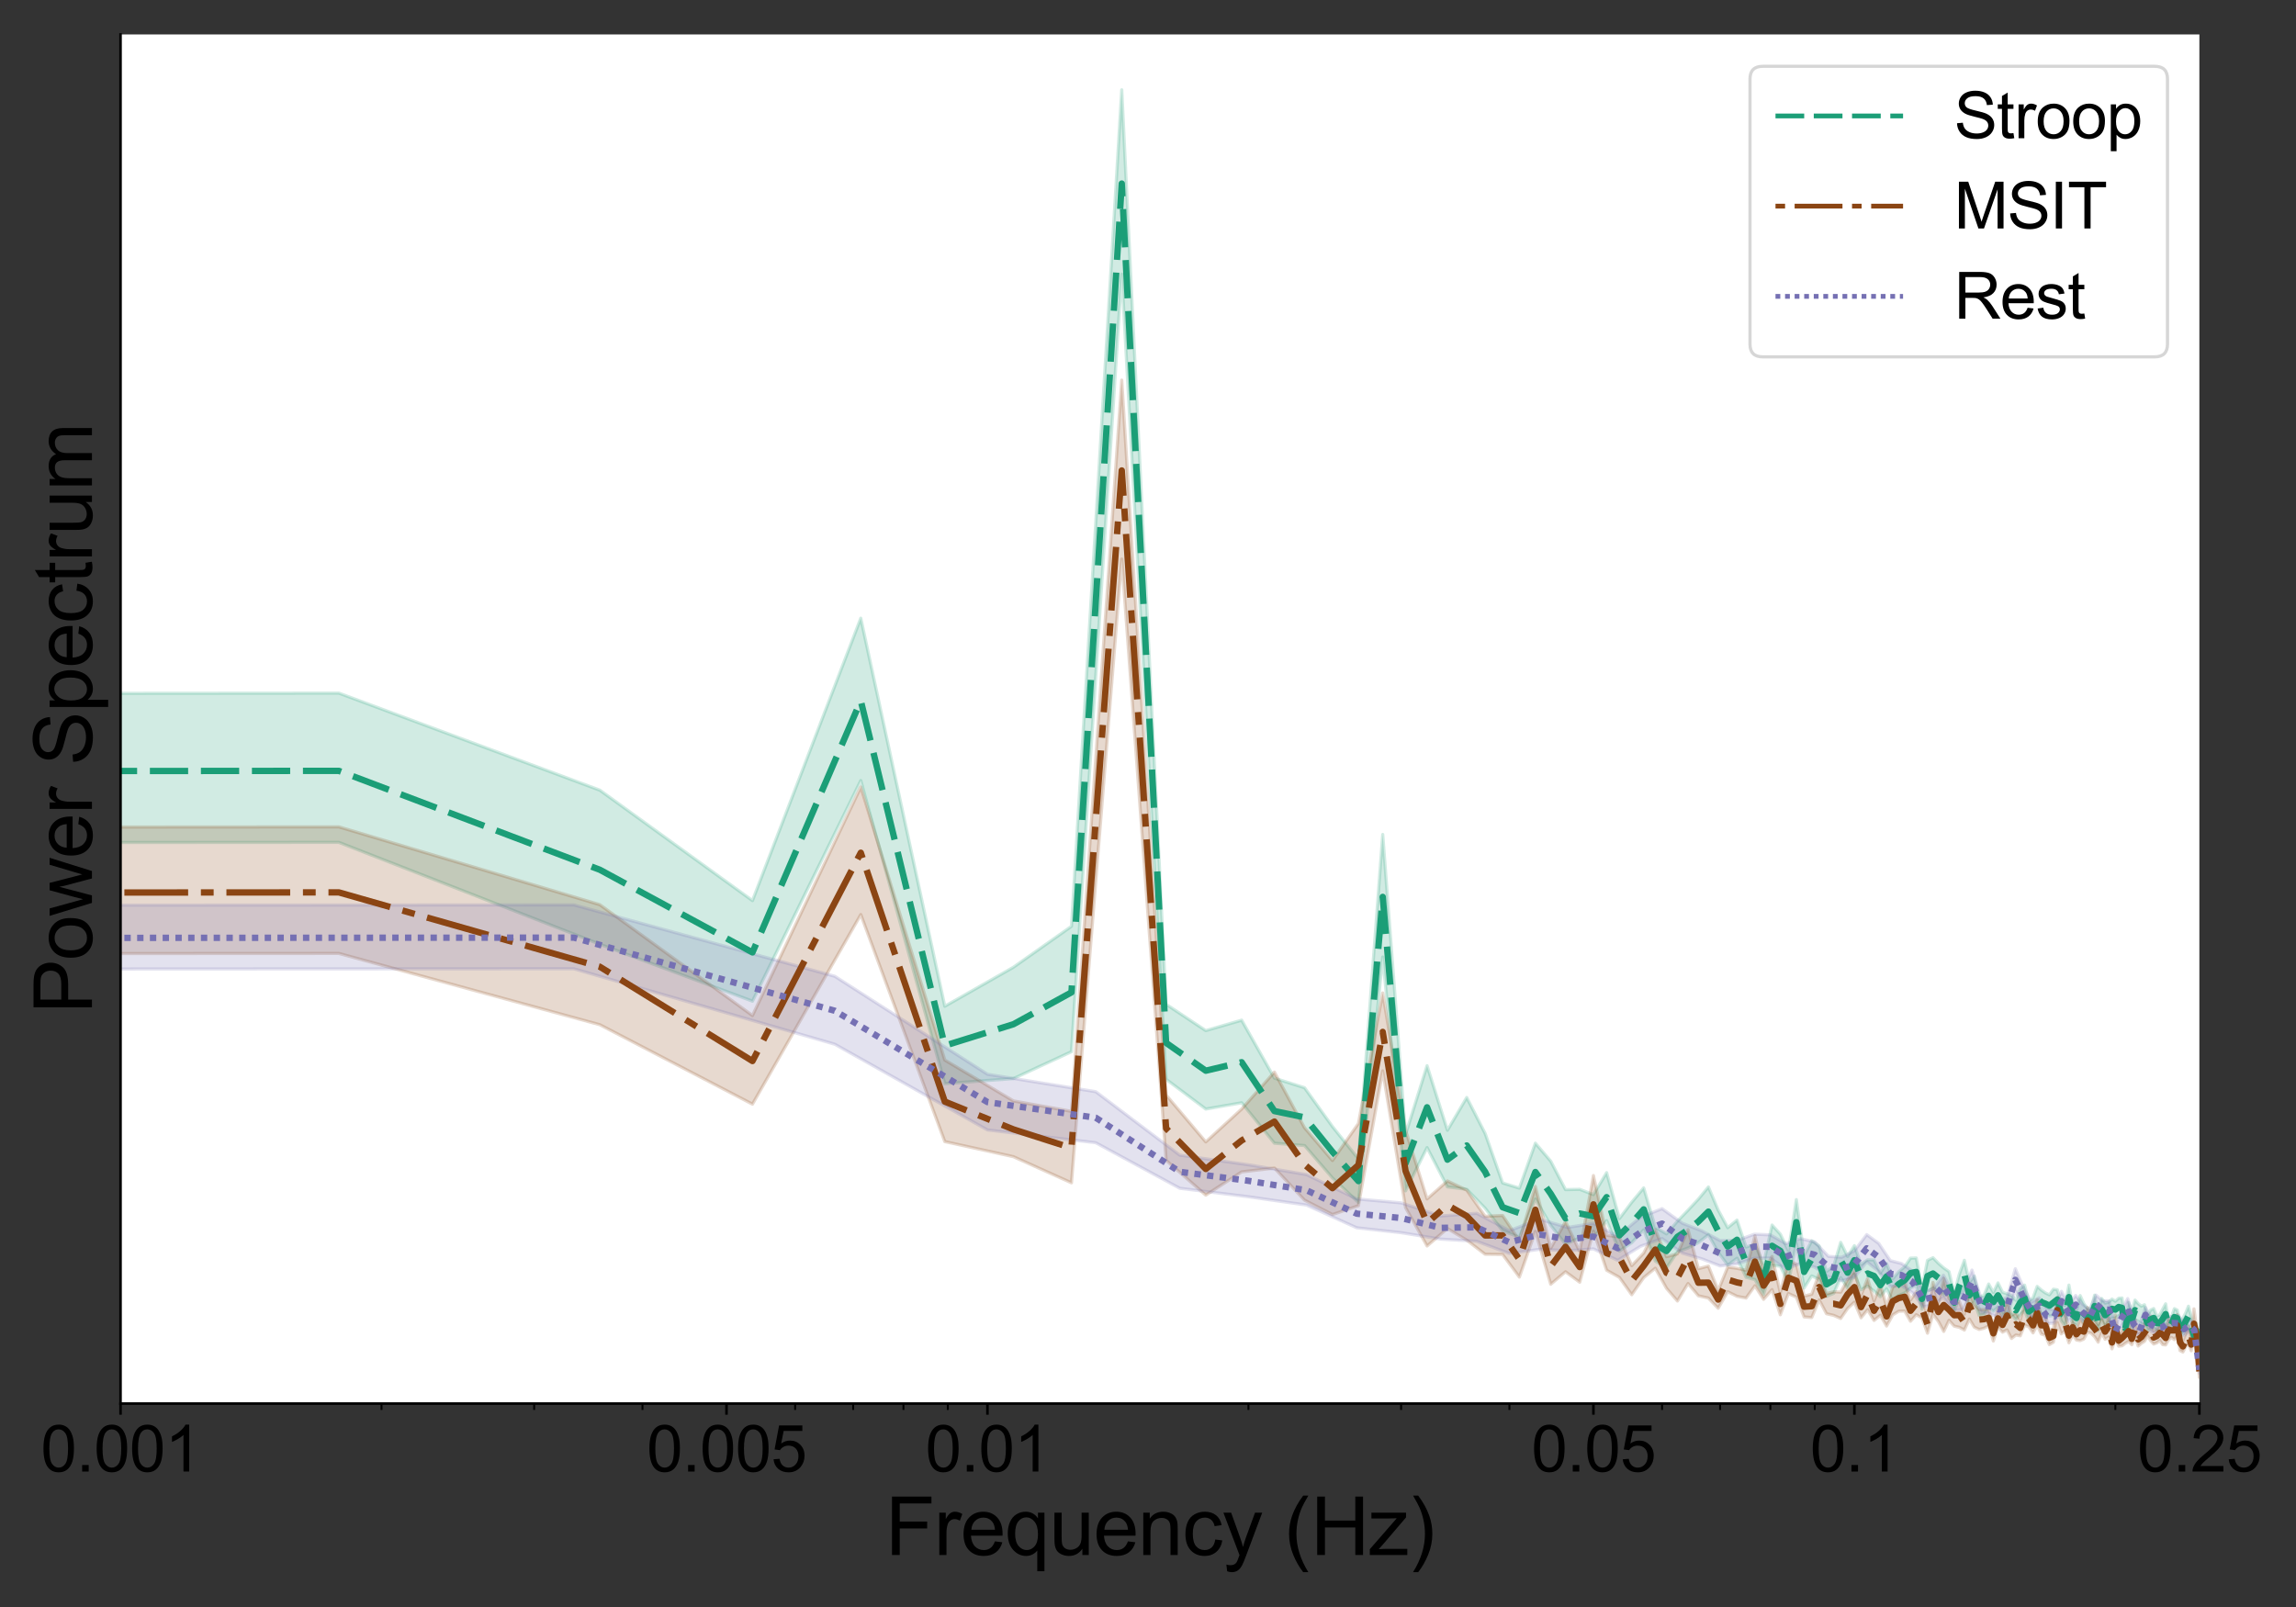 <?xml version="1.0" encoding="utf-8" standalone="no"?>
<!DOCTYPE svg PUBLIC "-//W3C//DTD SVG 1.1//EN"
  "http://www.w3.org/Graphics/SVG/1.1/DTD/svg11.dtd">
<svg height="504pt" version="1.1" viewBox="0 0 720 504" width="720pt" xmlns="http://www.w3.org/2000/svg" xmlns:xlink="http://www.w3.org/1999/xlink">
 <rect x="0" y="0" width="720" height="504" fill="#333333" stroke="none"/>
 <defs>
  <style type="text/css">*{stroke-linecap:butt;stroke-linejoin:round;}</style>
 </defs>
 <g id="figure_1">
  <g id="patch_1">
   <path d="M 0 504 
L 720 504 
L 720 0 
L 0 0 
z
" style="fill:none;"/>
  </g>
  <g id="axes_1">
   <g id="patch_2">
    <path d="M 37.8 440.2 
L 689.7 440.2 
L 689.7 10.8 
L 37.8 10.8 
z
" style="fill:#ffffff;"/>
   </g>
   <g id="PolyCollection_1">
    <path clip-path="url(#p7cc3b168cb)" d="M -271004.969 440.2 
L -271004.969 440.2 
L 106.257 264.192 
L 188.095 296.132 
L 235.967 313.999 
L 269.932 244.806 
L 296.278 339.862 
L 317.804 338.268 
L 336.004 329.845 
L 351.77 85.991 
L 365.676 338.493 
L 378.116 347.828 
L 389.368 345.864 
L 399.642 358.549 
L 409.092 359.276 
L 417.842 369.444 
L 425.987 377.123 
L 433.607 300.139 
L 440.765 373.479 
L 447.513 359.929 
L 453.897 372.248 
L 459.953 372.991 
L 465.714 378.931 
L 471.206 386.006 
L 476.454 388.012 
L 481.479 376.045 
L 486.299 384.314 
L 490.929 390.222 
L 495.385 388.209 
L 499.679 388.247 
L 503.822 382.83 
L 507.825 392.361 
L 511.696 389.736 
L 515.445 385.735 
L 519.078 395.496 
L 522.603 397.664 
L 526.025 392.618 
L 529.351 391.399 
L 532.586 389.719 
L 535.735 387.251 
L 538.801 392.751 
L 541.791 396.77 
L 544.706 394.627 
L 547.551 400.609 
L 550.329 401.321 
L 553.044 405.952 
L 555.697 396.865 
L 558.292 397.126 
L 560.831 402.345 
L 563.317 389.856 
L 565.751 403.96 
L 568.136 400.17 
L 570.474 401.239 
L 572.767 406.58 
L 575.016 405.631 
L 577.223 400.684 
L 579.389 404.047 
L 581.517 399.614 
L 583.606 404.513 
L 585.66 403.371 
L 587.678 404.899 
L 589.662 406.694 
L 591.614 404.215 
L 593.534 407.942 
L 595.423 406.276 
L 597.282 405.502 
L 599.113 403.981 
L 600.915 403.068 
L 602.691 410.618 
L 604.44 404.919 
L 606.164 403.993 
L 607.862 404.918 
L 609.537 406.044 
L 611.189 406.096 
L 612.817 411.232 
L 614.423 407.12 
L 616.008 403.759 
L 617.572 410.103 
L 619.115 408.265 
L 620.639 412.561 
L 622.143 412.32 
L 623.628 410.042 
L 625.095 411.253 
L 626.543 409.899 
L 627.975 412.419 
L 629.389 411.662 
L 630.786 412.366 
L 632.167 413.896 
L 633.532 412.299 
L 634.881 411.033 
L 636.215 414.521 
L 637.534 413.617 
L 638.839 410.309 
L 640.129 412.019 
L 641.406 412.07 
L 642.668 412.723 
L 643.918 412.584 
L 645.154 410.453 
L 646.378 414.238 
L 647.589 415.87 
L 648.787 410.434 
L 649.974 415.043 
L 651.149 415.52 
L 652.312 412.316 
L 653.464 415.038 
L 654.605 415.473 
L 655.734 415.933 
L 656.853 412.849 
L 657.962 417.358 
L 659.06 413.901 
L 660.149 416.18 
L 661.227 414.664 
L 662.295 413.369 
L 663.354 413.415 
L 664.404 412.605 
L 665.444 413.182 
L 666.475 418.949 
L 667.497 414.336 
L 668.511 416.723 
L 669.516 413.851 
L 670.512 414.34 
L 671.5 415.15 
L 672.48 415.362 
L 673.452 417.256 
L 674.415 416.764 
L 675.371 416.312 
L 676.32 417.214 
L 677.26 417.521 
L 678.194 416.662 
L 679.12 415.212 
L 680.039 418.248 
L 680.95 417.65 
L 681.855 415.499 
L 682.753 415.943 
L 683.644 419.223 
L 684.528 418.392 
L 685.406 417.126 
L 686.278 415.672 
L 687.143 418.564 
L 688.001 420.77 
L 688.854 419.454 
L 689.7 428.827 
L 689.7 424.944 
L 689.7 424.944 
L 688.854 415.051 
L 688.001 416.97 
L 687.143 412.915 
L 686.278 409.665 
L 685.406 411.805 
L 684.528 413.472 
L 683.644 414.611 
L 682.753 410.87 
L 681.855 410.43 
L 680.95 412.966 
L 680.039 414.172 
L 679.12 408.91 
L 678.194 410.587 
L 677.26 412.426 
L 676.32 412.664 
L 675.371 410.398 
L 674.415 410.857 
L 673.452 412.646 
L 672.48 409.214 
L 671.5 409.635 
L 670.512 408.868 
L 669.516 407.746 
L 668.511 411.439 
L 667.497 408.505 
L 666.475 413.994 
L 665.444 407.094 
L 664.404 407.162 
L 663.354 408.107 
L 662.295 407.431 
L 661.227 408.431 
L 660.149 408.701 
L 659.06 407.24 
L 657.962 412.333 
L 656.853 406.201 
L 655.734 410.307 
L 654.605 410.367 
L 653.464 408.847 
L 652.312 406.329 
L 651.149 411.171 
L 649.974 409.589 
L 648.787 403.044 
L 647.589 409.34 
L 646.378 409.329 
L 645.154 404.513 
L 643.918 404.338 
L 642.668 406.099 
L 641.406 405.501 
L 640.129 404.587 
L 638.839 403.451 
L 637.534 407.038 
L 636.215 408.089 
L 634.881 403.051 
L 633.532 404.168 
L 632.167 407.816 
L 630.786 406.325 
L 629.389 405.755 
L 627.975 405.29 
L 626.543 402.351 
L 625.095 405.364 
L 623.628 402.705 
L 622.143 406.299 
L 620.639 406.696 
L 619.115 400.217 
L 617.572 402.225 
L 616.008 395.264 
L 614.423 399.609 
L 612.817 405.651 
L 611.189 398.817 
L 609.537 397.671 
L 607.862 396.213 
L 606.164 394.451 
L 604.44 395.297 
L 602.691 403.973 
L 600.915 394.533 
L 599.113 394.581 
L 597.282 397.302 
L 595.423 398.859 
L 593.534 401.1 
L 591.614 396.245 
L 589.662 399.299 
L 587.678 395.149 
L 585.66 395.107 
L 583.606 396.572 
L 581.517 390.68 
L 579.389 394.067 
L 577.223 389.635 
L 575.016 397.05 
L 572.767 398.773 
L 570.474 390.775 
L 568.136 389.134 
L 565.751 393.76 
L 563.317 376.222 
L 560.831 392.239 
L 558.292 387.07 
L 555.697 384.206 
L 553.044 396.352 
L 550.329 390.331 
L 547.551 391.086 
L 544.706 382.66 
L 541.791 385.032 
L 538.801 379.501 
L 535.735 372.263 
L 532.586 376.082 
L 529.351 379.539 
L 526.025 383.005 
L 522.603 386.97 
L 519.078 384.871 
L 515.445 372.555 
L 511.696 377.049 
L 507.825 382.183 
L 503.822 367.771 
L 499.679 374.664 
L 495.385 372.998 
L 490.929 373.099 
L 486.299 364.185 
L 481.479 358.534 
L 476.454 372.632 
L 471.206 371.009 
L 465.714 355.464 
L 459.953 344.209 
L 453.897 354.481 
L 447.513 334.232 
L 440.765 355.812 
L 433.607 261.712 
L 425.987 363.478 
L 417.842 353.318 
L 409.092 341.142 
L 399.642 338.139 
L 389.368 319.955 
L 378.116 323.222 
L 365.676 314.973 
L 351.77 28.171 
L 336.004 290.517 
L 317.804 303.344 
L 296.278 315.586 
L 269.932 193.881 
L 235.967 282.456 
L 188.095 247.814 
L 106.257 217.38 
L -271004.969 440.2 
z
" style="fill:#1b9e77;fill-opacity:0.2;stroke:#1b9e77;stroke-opacity:0.2;"/>
   </g>
   <g id="PolyCollection_2">
    <path clip-path="url(#p7cc3b168cb)" d="M -271004.969 440.2 
L -271004.969 440.2 
L 106.257 299.026 
L 188.095 321.385 
L 235.967 346.298 
L 269.932 286.84 
L 296.278 358.044 
L 317.804 362.777 
L 336.004 370.966 
L 351.77 175.346 
L 365.676 363.92 
L 378.116 374.832 
L 389.368 367.539 
L 399.642 366.325 
L 409.092 376.409 
L 417.842 380.916 
L 425.987 378.146 
L 433.607 335.857 
L 440.765 378.744 
L 447.513 390.776 
L 453.897 385.289 
L 459.953 388.95 
L 465.714 393.377 
L 471.206 393.439 
L 476.454 400.529 
L 481.479 386.223 
L 486.299 402.774 
L 490.929 398.861 
L 495.385 402.138 
L 499.679 386.122 
L 503.822 398.377 
L 507.825 400.629 
L 511.696 406.062 
L 515.445 400.706 
L 519.078 397.76 
L 522.603 404.065 
L 526.025 408.033 
L 529.351 402.555 
L 532.586 406.397 
L 535.735 407.115 
L 538.801 410.301 
L 541.791 405.118 
L 544.706 406.565 
L 547.551 407.114 
L 550.329 403.249 
L 553.044 407.514 
L 555.697 404.469 
L 558.292 412.35 
L 560.831 405.682 
L 563.317 406.827 
L 565.751 413.025 
L 568.136 413.232 
L 570.474 407.684 
L 572.767 412.026 
L 575.016 412.539 
L 577.223 413.514 
L 579.389 410.367 
L 581.517 408.397 
L 583.606 413.308 
L 585.66 410.767 
L 587.678 414.127 
L 589.662 412.496 
L 591.614 415.88 
L 593.534 412.408 
L 595.423 411.242 
L 597.282 411.184 
L 599.113 414.383 
L 600.915 412.34 
L 602.691 413.297 
L 604.44 418.125 
L 606.164 412.156 
L 607.862 414.442 
L 609.537 417.574 
L 611.189 414.092 
L 612.817 415.919 
L 614.423 416.289 
L 616.008 417.138 
L 617.572 413.682 
L 619.115 416.236 
L 620.639 416.956 
L 622.143 416.585 
L 623.628 415.817 
L 625.095 420.572 
L 626.543 416.259 
L 627.975 417.807 
L 629.389 417.101 
L 630.786 419.782 
L 632.167 418.7 
L 633.532 418.95 
L 634.881 415.616 
L 636.215 416.131 
L 637.534 418.035 
L 638.839 415.587 
L 640.129 418.392 
L 641.406 418.793 
L 642.668 421.709 
L 643.918 420.943 
L 645.154 414.796 
L 646.378 418.332 
L 647.589 417.377 
L 648.787 421.154 
L 649.974 418.595 
L 651.149 420.259 
L 652.312 420.461 
L 653.464 419.966 
L 654.605 417.812 
L 655.734 418.126 
L 656.853 419.232 
L 657.962 420.934 
L 659.06 418.031 
L 660.149 420.041 
L 661.227 419.343 
L 662.295 423.034 
L 663.354 419.886 
L 664.404 422.2 
L 665.444 422.084 
L 666.475 421.299 
L 667.497 420.708 
L 668.511 421.749 
L 669.516 419.386 
L 670.512 422.153 
L 671.5 421.309 
L 672.48 420.685 
L 673.452 418.958 
L 674.415 420.465 
L 675.371 421.529 
L 676.32 421.163 
L 677.26 420.412 
L 678.194 421.707 
L 679.12 421.807 
L 680.039 420.224 
L 680.95 419.442 
L 681.855 420.158 
L 682.753 418.706 
L 683.644 423.577 
L 684.528 424.033 
L 685.406 422.351 
L 686.278 421.447 
L 687.143 423.645 
L 688.001 419.522 
L 688.854 420.862 
L 689.7 431.982 
L 689.7 428.108 
L 689.7 428.108 
L 688.854 416.584 
L 688.001 410.494 
L 687.143 419.577 
L 686.278 415.936 
L 685.406 418.304 
L 684.528 420.445 
L 683.644 418.434 
L 682.753 412.307 
L 681.855 414.194 
L 680.95 414.9 
L 680.039 413.52 
L 679.12 417.517 
L 678.194 415.343 
L 677.26 415.543 
L 676.32 416.872 
L 675.371 417.333 
L 674.415 412.868 
L 673.452 414.187 
L 672.48 414.98 
L 671.5 417.224 
L 670.512 417.893 
L 669.516 413.935 
L 668.511 417.99 
L 667.497 414.126 
L 666.475 415.645 
L 665.444 417.193 
L 664.404 418.64 
L 663.354 412.43 
L 662.295 418.972 
L 661.227 412.508 
L 660.149 415.206 
L 659.06 412.866 
L 657.962 415.415 
L 656.853 414.033 
L 655.734 412.431 
L 654.605 410.074 
L 653.464 415.275 
L 652.312 413.71 
L 651.149 416.623 
L 649.974 413.901 
L 648.787 416.563 
L 647.589 412.109 
L 646.378 410.506 
L 645.154 406.861 
L 643.918 416.873 
L 642.668 417.31 
L 641.406 412.434 
L 640.129 412.926 
L 638.839 407.568 
L 637.534 413.251 
L 636.215 411.105 
L 634.881 408.932 
L 633.532 413.971 
L 632.167 411.743 
L 630.786 412.517 
L 629.389 407.694 
L 627.975 413.106 
L 626.543 410.481 
L 625.095 415.683 
L 623.628 410.615 
L 622.143 410.672 
L 620.639 410.662 
L 619.115 409.103 
L 617.572 404.932 
L 616.008 412.164 
L 614.423 408.223 
L 612.817 408.806 
L 611.189 407.326 
L 609.537 400.948 
L 607.862 408.486 
L 606.164 402.213 
L 604.44 412.538 
L 602.691 407.192 
L 600.915 405.15 
L 599.113 407.741 
L 597.282 401.943 
L 595.423 402.568 
L 593.534 403.654 
L 591.614 409.671 
L 589.662 402.957 
L 587.678 407.943 
L 585.66 401.026 
L 583.606 406.211 
L 581.517 398.524 
L 579.389 401.352 
L 577.223 405.251 
L 575.016 405.142 
L 572.767 405.714 
L 570.474 399.397 
L 568.136 405.889 
L 565.751 406.495 
L 563.317 396.417 
L 560.831 395.401 
L 558.292 405.468 
L 555.697 394.069 
L 553.044 398.595 
L 550.329 387.608 
L 547.551 398.4 
L 544.706 397.772 
L 541.791 397.384 
L 538.801 404.702 
L 535.735 397.067 
L 532.586 397.886 
L 529.351 385.639 
L 526.025 393.254 
L 522.603 394.123 
L 519.078 385.715 
L 515.445 392.997 
L 511.696 396.939 
L 507.825 387.98 
L 503.822 387.398 
L 499.679 368.682 
L 495.385 392.481 
L 490.929 383.121 
L 486.299 391.461 
L 481.479 372.099 
L 476.454 389.056 
L 471.206 381.216 
L 465.714 381.462 
L 459.953 373.271 
L 453.897 370.382 
L 447.513 376.016 
L 440.765 354.408 
L 433.607 311.428 
L 425.987 352.345 
L 417.842 363.967 
L 409.092 353.697 
L 399.642 336.237 
L 389.368 347.826 
L 378.116 358.131 
L 365.676 343.424 
L 351.77 119.218 
L 336.004 348.546 
L 317.804 345.275 
L 296.278 332.461 
L 269.932 246.833 
L 235.967 318.499 
L 188.095 283.734 
L 106.257 259.327 
L -271004.969 440.2 
z
" style="fill:#8b4513;fill-opacity:0.2;stroke:#8b4513;stroke-opacity:0.2;"/>
   </g>
   <g id="PolyCollection_3">
    <path clip-path="url(#p7cc3b168cb)" d="M -271004.969 440.2 
L -271004.969 440.2 
L 179.949 303.838 
L 261.786 327.507 
L 309.658 354.389 
L 343.624 358.405 
L 369.97 372.687 
L 391.496 375.34 
L 409.696 377.936 
L 425.461 385.073 
L 439.368 386.611 
L 451.807 388.624 
L 463.06 389.299 
L 473.333 393.12 
L 482.784 391.821 
L 491.533 392.257 
L 499.679 391.694 
L 507.299 395.283 
L 514.457 390.872 
L 521.205 388.447 
L 527.589 393.047 
L 533.645 394.797 
L 539.405 397.03 
L 544.898 396.341 
L 550.146 394.619 
L 555.171 394.568 
L 559.991 398.026 
L 564.621 396.273 
L 569.077 397.406 
L 573.371 400.448 
L 577.514 401.648 
L 581.517 400.678 
L 585.388 395.724 
L 589.137 398.753 
L 592.77 403.484 
L 596.294 403.274 
L 599.717 405.395 
L 603.043 409.835 
L 606.278 409.247 
L 609.426 406.894 
L 612.493 411.009 
L 615.482 410.718 
L 618.398 405.324 
L 621.243 411.658 
L 624.021 411.96 
L 626.735 413.304 
L 629.389 412.76 
L 631.984 404.733 
L 634.523 409.809 
L 637.008 413.346 
L 639.443 411.868 
L 641.828 415.116 
L 644.166 414.962 
L 646.459 410.96 
L 648.708 414.394 
L 650.915 411.846 
L 653.081 414.098 
L 655.208 415.461 
L 657.298 411.576 
L 659.352 413.374 
L 661.37 413.465 
L 663.354 419.355 
L 665.306 415.736 
L 667.226 413.578 
L 669.115 417.239 
L 670.974 419.178 
L 672.805 414.548 
L 674.607 417.677 
L 676.383 418.405 
L 678.132 418.213 
L 679.855 417.027 
L 681.554 416.856 
L 683.229 417.398 
L 684.88 418.797 
L 686.509 417.534 
L 688.115 418.971 
L 689.7 430.717 
L 689.7 428.449 
L 689.7 428.449 
L 688.115 415.189 
L 686.509 413.599 
L 684.88 414.799 
L 683.229 412.653 
L 681.554 412.956 
L 679.855 412.848 
L 678.132 414.247 
L 676.383 414.4 
L 674.607 413.243 
L 672.805 410.078 
L 670.974 415.608 
L 669.115 413.414 
L 667.226 407.272 
L 665.306 411.07 
L 663.354 415.936 
L 661.37 407.967 
L 659.352 408.001 
L 657.298 406.178 
L 655.208 410.832 
L 653.081 409.078 
L 650.915 406.306 
L 648.708 409.178 
L 646.459 404.996 
L 644.166 410.851 
L 641.828 410.264 
L 639.443 407.028 
L 637.008 408.381 
L 634.523 403.794 
L 631.984 397.917 
L 629.389 406.918 
L 626.735 407.932 
L 624.021 407.406 
L 621.243 407.172 
L 618.398 398.327 
L 615.482 405.385 
L 612.493 405.371 
L 609.426 399.926 
L 606.278 404.266 
L 603.043 405.157 
L 599.717 398.631 
L 596.294 396.274 
L 592.77 395.371 
L 589.137 389.962 
L 585.388 387.216 
L 581.517 392.305 
L 577.514 394.315 
L 573.371 394.022 
L 569.077 389.495 
L 564.621 388.481 
L 559.991 390.052 
L 555.171 387.288 
L 550.146 387.081 
L 544.898 388.975 
L 539.405 389.08 
L 533.645 386.019 
L 527.589 383.653 
L 521.205 379.071 
L 514.457 381.775 
L 507.299 387.707 
L 499.679 383.68 
L 491.533 384.965 
L 482.784 382.364 
L 473.333 385.962 
L 463.06 380.523 
L 451.807 381.359 
L 439.368 377.25 
L 425.461 376.01 
L 409.696 368.378 
L 391.496 365.3 
L 369.97 362.295 
L 343.624 342.387 
L 309.658 336.919 
L 261.786 306.188 
L 179.949 283.796 
L -271004.969 440.2 
z
" style="fill:#7570b3;fill-opacity:0.2;stroke:#7570b3;stroke-opacity:0.2;"/>
   </g>
   <g id="matplotlib.axis_1">
    <g id="xtick_1">
     <g id="line2d_1">
      <defs>
       <path d="M 0 0 
L 0 3.5 
" id="m82218b7dbc" style="stroke:#000000;stroke-width:0.8;"/>
      </defs>
      <g>
       <use style="stroke:#000000;stroke-width:0.8;" x="37.8" xlink:href="#m82218b7dbc" y="440.2"/>
      </g>
     </g>
     <g id="text_1">
      <!-- 0.001 -->
      <g transform="translate(12.778 461.516)scale(0.2 -0.2)">
       <defs>
        <path d="M 266 2259 
Q 266 3072 433 3567 
Q 600 4063 929 4331 
Q 1259 4600 1759 4600 
Q 2128 4600 2406 4451 
Q 2684 4303 2865 4023 
Q 3047 3744 3150 3342 
Q 3253 2941 3253 2259 
Q 3253 1453 3087 958 
Q 2922 463 2592 192 
Q 2263 -78 1759 -78 
Q 1097 -78 719 397 
Q 266 969 266 2259 
z
M 844 2259 
Q 844 1131 1108 757 
Q 1372 384 1759 384 
Q 2147 384 2411 759 
Q 2675 1134 2675 2259 
Q 2675 3391 2411 3762 
Q 2147 4134 1753 4134 
Q 1366 4134 1134 3806 
Q 844 3388 844 2259 
z
" id="ArialMT-30" transform="scale(0.016)"/>
        <path d="M 581 0 
L 581 641 
L 1222 641 
L 1222 0 
L 581 0 
z
" id="ArialMT-2e" transform="scale(0.016)"/>
        <path d="M 2384 0 
L 1822 0 
L 1822 3584 
Q 1619 3391 1289 3197 
Q 959 3003 697 2906 
L 697 3450 
Q 1169 3672 1522 3987 
Q 1875 4303 2022 4600 
L 2384 4600 
L 2384 0 
z
" id="ArialMT-31" transform="scale(0.016)"/>
       </defs>
       <use xlink:href="#ArialMT-30"/>
       <use x="55.615" xlink:href="#ArialMT-2e"/>
       <use x="83.398" xlink:href="#ArialMT-30"/>
       <use x="139.014" xlink:href="#ArialMT-30"/>
       <use x="194.629" xlink:href="#ArialMT-31"/>
      </g>
     </g>
    </g>
    <g id="xtick_2">
     <g id="line2d_2">
      <g>
       <use style="stroke:#000000;stroke-width:0.8;" x="227.821" xlink:href="#m82218b7dbc" y="440.2"/>
      </g>
     </g>
     <g id="text_2">
      <!-- 0.005 -->
      <g transform="translate(202.799 461.516)scale(0.2 -0.2)">
       <defs>
        <path d="M 266 1200 
L 856 1250 
Q 922 819 1161 601 
Q 1400 384 1738 384 
Q 2144 384 2425 690 
Q 2706 997 2706 1503 
Q 2706 1984 2436 2262 
Q 2166 2541 1728 2541 
Q 1456 2541 1237 2417 
Q 1019 2294 894 2097 
L 366 2166 
L 809 4519 
L 3088 4519 
L 3088 3981 
L 1259 3981 
L 1013 2750 
Q 1425 3038 1878 3038 
Q 2478 3038 2890 2622 
Q 3303 2206 3303 1553 
Q 3303 931 2941 478 
Q 2500 -78 1738 -78 
Q 1113 -78 717 272 
Q 322 622 266 1200 
z
" id="ArialMT-35" transform="scale(0.016)"/>
       </defs>
       <use xlink:href="#ArialMT-30"/>
       <use x="55.615" xlink:href="#ArialMT-2e"/>
       <use x="83.398" xlink:href="#ArialMT-30"/>
       <use x="139.014" xlink:href="#ArialMT-30"/>
       <use x="194.629" xlink:href="#ArialMT-35"/>
      </g>
     </g>
    </g>
    <g id="xtick_3">
     <g id="line2d_3">
      <g>
       <use style="stroke:#000000;stroke-width:0.8;" x="309.658" xlink:href="#m82218b7dbc" y="440.2"/>
      </g>
     </g>
     <g id="text_3">
      <!-- 0.01 -->
      <g transform="translate(290.197 461.516)scale(0.2 -0.2)">
       <use xlink:href="#ArialMT-30"/>
       <use x="55.615" xlink:href="#ArialMT-2e"/>
       <use x="83.398" xlink:href="#ArialMT-30"/>
       <use x="139.014" xlink:href="#ArialMT-31"/>
      </g>
     </g>
    </g>
    <g id="xtick_4">
     <g id="line2d_4">
      <g>
       <use style="stroke:#000000;stroke-width:0.8;" x="499.679" xlink:href="#m82218b7dbc" y="440.2"/>
      </g>
     </g>
     <g id="text_4">
      <!-- 0.05 -->
      <g transform="translate(480.218 461.516)scale(0.2 -0.2)">
       <use xlink:href="#ArialMT-30"/>
       <use x="55.615" xlink:href="#ArialMT-2e"/>
       <use x="83.398" xlink:href="#ArialMT-30"/>
       <use x="139.014" xlink:href="#ArialMT-35"/>
      </g>
     </g>
    </g>
    <g id="xtick_5">
     <g id="line2d_5">
      <g>
       <use style="stroke:#000000;stroke-width:0.8;" x="581.517" xlink:href="#m82218b7dbc" y="440.2"/>
      </g>
     </g>
     <g id="text_5">
      <!-- 0.1 -->
      <g transform="translate(567.617 461.516)scale(0.2 -0.2)">
       <use xlink:href="#ArialMT-30"/>
       <use x="55.615" xlink:href="#ArialMT-2e"/>
       <use x="83.398" xlink:href="#ArialMT-31"/>
      </g>
     </g>
    </g>
    <g id="xtick_6">
     <g id="line2d_6">
      <g>
       <use style="stroke:#000000;stroke-width:0.8;" x="689.7" xlink:href="#m82218b7dbc" y="440.2"/>
      </g>
     </g>
     <g id="text_6">
      <!-- 0.25 -->
      <g transform="translate(670.239 461.516)scale(0.2 -0.2)">
       <defs>
        <path d="M 3222 541 
L 3222 0 
L 194 0 
Q 188 203 259 391 
Q 375 700 629 1000 
Q 884 1300 1366 1694 
Q 2113 2306 2375 2664 
Q 2638 3022 2638 3341 
Q 2638 3675 2398 3904 
Q 2159 4134 1775 4134 
Q 1369 4134 1125 3890 
Q 881 3647 878 3216 
L 300 3275 
Q 359 3922 746 4261 
Q 1134 4600 1788 4600 
Q 2447 4600 2831 4234 
Q 3216 3869 3216 3328 
Q 3216 3053 3103 2787 
Q 2991 2522 2730 2228 
Q 2469 1934 1863 1422 
Q 1356 997 1212 845 
Q 1069 694 975 541 
L 3222 541 
z
" id="ArialMT-32" transform="scale(0.016)"/>
       </defs>
       <use xlink:href="#ArialMT-30"/>
       <use x="55.615" xlink:href="#ArialMT-2e"/>
       <use x="83.398" xlink:href="#ArialMT-32"/>
       <use x="139.014" xlink:href="#ArialMT-35"/>
      </g>
     </g>
    </g>
    <g id="xtick_7">
     <g id="line2d_7">
      <defs>
       <path d="M 0 0 
L 0 2 
" id="m99228b2c1a" style="stroke:#000000;stroke-width:0.6;"/>
      </defs>
      <g>
       <use style="stroke:#000000;stroke-width:0.6;" x="119.638" xlink:href="#m99228b2c1a" y="440.2"/>
      </g>
     </g>
    </g>
    <g id="xtick_8">
     <g id="line2d_8">
      <g>
       <use style="stroke:#000000;stroke-width:0.6;" x="167.509" xlink:href="#m99228b2c1a" y="440.2"/>
      </g>
     </g>
    </g>
    <g id="xtick_9">
     <g id="line2d_9">
      <g>
       <use style="stroke:#000000;stroke-width:0.6;" x="201.475" xlink:href="#m99228b2c1a" y="440.2"/>
      </g>
     </g>
    </g>
    <g id="xtick_10">
     <g id="line2d_10">
      <g>
       <use style="stroke:#000000;stroke-width:0.6;" x="249.347" xlink:href="#m99228b2c1a" y="440.2"/>
      </g>
     </g>
    </g>
    <g id="xtick_11">
     <g id="line2d_11">
      <g>
       <use style="stroke:#000000;stroke-width:0.6;" x="267.547" xlink:href="#m99228b2c1a" y="440.2"/>
      </g>
     </g>
    </g>
    <g id="xtick_12">
     <g id="line2d_12">
      <g>
       <use style="stroke:#000000;stroke-width:0.6;" x="283.313" xlink:href="#m99228b2c1a" y="440.2"/>
      </g>
     </g>
    </g>
    <g id="xtick_13">
     <g id="line2d_13">
      <g>
       <use style="stroke:#000000;stroke-width:0.6;" x="297.219" xlink:href="#m99228b2c1a" y="440.2"/>
      </g>
     </g>
    </g>
    <g id="xtick_14">
     <g id="line2d_14">
      <g>
       <use style="stroke:#000000;stroke-width:0.6;" x="391.496" xlink:href="#m99228b2c1a" y="440.2"/>
      </g>
     </g>
    </g>
    <g id="xtick_15">
     <g id="line2d_15">
      <g>
       <use style="stroke:#000000;stroke-width:0.6;" x="439.368" xlink:href="#m99228b2c1a" y="440.2"/>
      </g>
     </g>
    </g>
    <g id="xtick_16">
     <g id="line2d_16">
      <g>
       <use style="stroke:#000000;stroke-width:0.6;" x="473.333" xlink:href="#m99228b2c1a" y="440.2"/>
      </g>
     </g>
    </g>
    <g id="xtick_17">
     <g id="line2d_17">
      <g>
       <use style="stroke:#000000;stroke-width:0.6;" x="521.205" xlink:href="#m99228b2c1a" y="440.2"/>
      </g>
     </g>
    </g>
    <g id="xtick_18">
     <g id="line2d_18">
      <g>
       <use style="stroke:#000000;stroke-width:0.6;" x="539.405" xlink:href="#m99228b2c1a" y="440.2"/>
      </g>
     </g>
    </g>
    <g id="xtick_19">
     <g id="line2d_19">
      <g>
       <use style="stroke:#000000;stroke-width:0.6;" x="555.171" xlink:href="#m99228b2c1a" y="440.2"/>
      </g>
     </g>
    </g>
    <g id="xtick_20">
     <g id="line2d_20">
      <g>
       <use style="stroke:#000000;stroke-width:0.6;" x="569.077" xlink:href="#m99228b2c1a" y="440.2"/>
      </g>
     </g>
    </g>
    <g id="xtick_21">
     <g id="line2d_21">
      <g>
       <use style="stroke:#000000;stroke-width:0.6;" x="663.354" xlink:href="#m99228b2c1a" y="440.2"/>
      </g>
     </g>
    </g>
    <g id="text_7">
     <!-- Frequency (Hz) -->
     <g transform="translate(277.623 487.69)scale(0.25 -0.25)">
      <defs>
       <path d="M 525 0 
L 525 4581 
L 3616 4581 
L 3616 4041 
L 1131 4041 
L 1131 2622 
L 3281 2622 
L 3281 2081 
L 1131 2081 
L 1131 0 
L 525 0 
z
" id="ArialMT-46" transform="scale(0.016)"/>
       <path d="M 416 0 
L 416 3319 
L 922 3319 
L 922 2816 
Q 1116 3169 1280 3281 
Q 1444 3394 1641 3394 
Q 1925 3394 2219 3213 
L 2025 2691 
Q 1819 2813 1613 2813 
Q 1428 2813 1281 2702 
Q 1134 2591 1072 2394 
Q 978 2094 978 1738 
L 978 0 
L 416 0 
z
" id="ArialMT-72" transform="scale(0.016)"/>
       <path d="M 2694 1069 
L 3275 997 
Q 3138 488 2766 206 
Q 2394 -75 1816 -75 
Q 1088 -75 661 373 
Q 234 822 234 1631 
Q 234 2469 665 2931 
Q 1097 3394 1784 3394 
Q 2450 3394 2872 2941 
Q 3294 2488 3294 1666 
Q 3294 1616 3291 1516 
L 816 1516 
Q 847 969 1125 678 
Q 1403 388 1819 388 
Q 2128 388 2347 550 
Q 2566 713 2694 1069 
z
M 847 1978 
L 2700 1978 
Q 2663 2397 2488 2606 
Q 2219 2931 1791 2931 
Q 1403 2931 1139 2672 
Q 875 2413 847 1978 
z
" id="ArialMT-65" transform="scale(0.016)"/>
       <path d="M 2538 -1272 
L 2538 353 
Q 2406 169 2170 47 
Q 1934 -75 1669 -75 
Q 1078 -75 651 397 
Q 225 869 225 1691 
Q 225 2191 398 2587 
Q 572 2984 901 3189 
Q 1231 3394 1625 3394 
Q 2241 3394 2594 2875 
L 2594 3319 
L 3100 3319 
L 3100 -1272 
L 2538 -1272 
z
M 803 1669 
Q 803 1028 1072 708 
Q 1341 388 1716 388 
Q 2075 388 2334 692 
Q 2594 997 2594 1619 
Q 2594 2281 2320 2615 
Q 2047 2950 1678 2950 
Q 1313 2950 1058 2639 
Q 803 2328 803 1669 
z
" id="ArialMT-71" transform="scale(0.016)"/>
       <path d="M 2597 0 
L 2597 488 
Q 2209 -75 1544 -75 
Q 1250 -75 995 37 
Q 741 150 617 320 
Q 494 491 444 738 
Q 409 903 409 1263 
L 409 3319 
L 972 3319 
L 972 1478 
Q 972 1038 1006 884 
Q 1059 663 1231 536 
Q 1403 409 1656 409 
Q 1909 409 2131 539 
Q 2353 669 2445 892 
Q 2538 1116 2538 1541 
L 2538 3319 
L 3100 3319 
L 3100 0 
L 2597 0 
z
" id="ArialMT-75" transform="scale(0.016)"/>
       <path d="M 422 0 
L 422 3319 
L 928 3319 
L 928 2847 
Q 1294 3394 1984 3394 
Q 2284 3394 2536 3286 
Q 2788 3178 2913 3003 
Q 3038 2828 3088 2588 
Q 3119 2431 3119 2041 
L 3119 0 
L 2556 0 
L 2556 2019 
Q 2556 2363 2490 2533 
Q 2425 2703 2258 2804 
Q 2091 2906 1866 2906 
Q 1506 2906 1245 2678 
Q 984 2450 984 1813 
L 984 0 
L 422 0 
z
" id="ArialMT-6e" transform="scale(0.016)"/>
       <path d="M 2588 1216 
L 3141 1144 
Q 3050 572 2676 248 
Q 2303 -75 1759 -75 
Q 1078 -75 664 370 
Q 250 816 250 1647 
Q 250 2184 428 2587 
Q 606 2991 970 3192 
Q 1334 3394 1763 3394 
Q 2303 3394 2647 3120 
Q 2991 2847 3088 2344 
L 2541 2259 
Q 2463 2594 2264 2762 
Q 2066 2931 1784 2931 
Q 1359 2931 1093 2626 
Q 828 2322 828 1663 
Q 828 994 1084 691 
Q 1341 388 1753 388 
Q 2084 388 2306 591 
Q 2528 794 2588 1216 
z
" id="ArialMT-63" transform="scale(0.016)"/>
       <path d="M 397 -1278 
L 334 -750 
Q 519 -800 656 -800 
Q 844 -800 956 -737 
Q 1069 -675 1141 -563 
Q 1194 -478 1313 -144 
Q 1328 -97 1363 -6 
L 103 3319 
L 709 3319 
L 1400 1397 
Q 1534 1031 1641 628 
Q 1738 1016 1872 1384 
L 2581 3319 
L 3144 3319 
L 1881 -56 
Q 1678 -603 1566 -809 
Q 1416 -1088 1222 -1217 
Q 1028 -1347 759 -1347 
Q 597 -1347 397 -1278 
z
" id="ArialMT-79" transform="scale(0.016)"/>
       <path id="ArialMT-20" transform="scale(0.016)"/>
       <path d="M 1497 -1347 
Q 1031 -759 709 28 
Q 388 816 388 1659 
Q 388 2403 628 3084 
Q 909 3875 1497 4659 
L 1900 4659 
Q 1522 4009 1400 3731 
Q 1209 3300 1100 2831 
Q 966 2247 966 1656 
Q 966 153 1900 -1347 
L 1497 -1347 
z
" id="ArialMT-28" transform="scale(0.016)"/>
       <path d="M 513 0 
L 513 4581 
L 1119 4581 
L 1119 2700 
L 3500 2700 
L 3500 4581 
L 4106 4581 
L 4106 0 
L 3500 0 
L 3500 2159 
L 1119 2159 
L 1119 0 
L 513 0 
z
" id="ArialMT-48" transform="scale(0.016)"/>
       <path d="M 125 0 
L 125 456 
L 2238 2881 
Q 1878 2863 1603 2863 
L 250 2863 
L 250 3319 
L 2963 3319 
L 2963 2947 
L 1166 841 
L 819 456 
Q 1197 484 1528 484 
L 3063 484 
L 3063 0 
L 125 0 
z
" id="ArialMT-7a" transform="scale(0.016)"/>
       <path d="M 791 -1347 
L 388 -1347 
Q 1322 153 1322 1656 
Q 1322 2244 1188 2822 
Q 1081 3291 891 3722 
Q 769 4003 388 4659 
L 791 4659 
Q 1378 3875 1659 3084 
Q 1900 2403 1900 1659 
Q 1900 816 1576 28 
Q 1253 -759 791 -1347 
z
" id="ArialMT-29" transform="scale(0.016)"/>
      </defs>
      <use xlink:href="#ArialMT-46"/>
      <use x="61.084" xlink:href="#ArialMT-72"/>
      <use x="94.385" xlink:href="#ArialMT-65"/>
      <use x="150" xlink:href="#ArialMT-71"/>
      <use x="205.615" xlink:href="#ArialMT-75"/>
      <use x="261.23" xlink:href="#ArialMT-65"/>
      <use x="316.846" xlink:href="#ArialMT-6e"/>
      <use x="372.461" xlink:href="#ArialMT-63"/>
      <use x="422.461" xlink:href="#ArialMT-79"/>
      <use x="472.461" xlink:href="#ArialMT-20"/>
      <use x="500.244" xlink:href="#ArialMT-28"/>
      <use x="533.545" xlink:href="#ArialMT-48"/>
      <use x="605.762" xlink:href="#ArialMT-7a"/>
      <use x="655.762" xlink:href="#ArialMT-29"/>
     </g>
    </g>
   </g>
   <g id="matplotlib.axis_2">
    <g id="text_8">
     <!-- Power Spectrum -->
     <g transform="translate(28.831 317.891)rotate(-90)scale(0.25 -0.25)">
      <defs>
       <path d="M 494 0 
L 494 4581 
L 2222 4581 
Q 2678 4581 2919 4538 
Q 3256 4481 3484 4323 
Q 3713 4166 3852 3881 
Q 3991 3597 3991 3256 
Q 3991 2672 3619 2267 
Q 3247 1863 2275 1863 
L 1100 1863 
L 1100 0 
L 494 0 
z
M 1100 2403 
L 2284 2403 
Q 2872 2403 3119 2622 
Q 3366 2841 3366 3238 
Q 3366 3525 3220 3729 
Q 3075 3934 2838 4000 
Q 2684 4041 2272 4041 
L 1100 4041 
L 1100 2403 
z
" id="ArialMT-50" transform="scale(0.016)"/>
       <path d="M 213 1659 
Q 213 2581 725 3025 
Q 1153 3394 1769 3394 
Q 2453 3394 2887 2945 
Q 3322 2497 3322 1706 
Q 3322 1066 3130 698 
Q 2938 331 2570 128 
Q 2203 -75 1769 -75 
Q 1072 -75 642 372 
Q 213 819 213 1659 
z
M 791 1659 
Q 791 1022 1069 705 
Q 1347 388 1769 388 
Q 2188 388 2466 706 
Q 2744 1025 2744 1678 
Q 2744 2294 2464 2611 
Q 2184 2928 1769 2928 
Q 1347 2928 1069 2612 
Q 791 2297 791 1659 
z
" id="ArialMT-6f" transform="scale(0.016)"/>
       <path d="M 1034 0 
L 19 3319 
L 600 3319 
L 1128 1403 
L 1325 691 
Q 1338 744 1497 1375 
L 2025 3319 
L 2603 3319 
L 3100 1394 
L 3266 759 
L 3456 1400 
L 4025 3319 
L 4572 3319 
L 3534 0 
L 2950 0 
L 2422 1988 
L 2294 2553 
L 1622 0 
L 1034 0 
z
" id="ArialMT-77" transform="scale(0.016)"/>
       <path d="M 288 1472 
L 859 1522 
Q 900 1178 1048 958 
Q 1197 738 1509 602 
Q 1822 466 2213 466 
Q 2559 466 2825 569 
Q 3091 672 3220 851 
Q 3350 1031 3350 1244 
Q 3350 1459 3225 1620 
Q 3100 1781 2813 1891 
Q 2628 1963 1997 2114 
Q 1366 2266 1113 2400 
Q 784 2572 623 2826 
Q 463 3081 463 3397 
Q 463 3744 659 4045 
Q 856 4347 1234 4503 
Q 1613 4659 2075 4659 
Q 2584 4659 2973 4495 
Q 3363 4331 3572 4012 
Q 3781 3694 3797 3291 
L 3216 3247 
Q 3169 3681 2898 3903 
Q 2628 4125 2100 4125 
Q 1550 4125 1298 3923 
Q 1047 3722 1047 3438 
Q 1047 3191 1225 3031 
Q 1400 2872 2139 2705 
Q 2878 2538 3153 2413 
Q 3553 2228 3743 1945 
Q 3934 1663 3934 1294 
Q 3934 928 3725 604 
Q 3516 281 3123 101 
Q 2731 -78 2241 -78 
Q 1619 -78 1198 103 
Q 778 284 539 648 
Q 300 1013 288 1472 
z
" id="ArialMT-53" transform="scale(0.016)"/>
       <path d="M 422 -1272 
L 422 3319 
L 934 3319 
L 934 2888 
Q 1116 3141 1344 3267 
Q 1572 3394 1897 3394 
Q 2322 3394 2647 3175 
Q 2972 2956 3137 2557 
Q 3303 2159 3303 1684 
Q 3303 1175 3120 767 
Q 2938 359 2589 142 
Q 2241 -75 1856 -75 
Q 1575 -75 1351 44 
Q 1128 163 984 344 
L 984 -1272 
L 422 -1272 
z
M 931 1641 
Q 931 1000 1190 694 
Q 1450 388 1819 388 
Q 2194 388 2461 705 
Q 2728 1022 2728 1688 
Q 2728 2322 2467 2637 
Q 2206 2953 1844 2953 
Q 1484 2953 1207 2617 
Q 931 2281 931 1641 
z
" id="ArialMT-70" transform="scale(0.016)"/>
       <path d="M 1650 503 
L 1731 6 
Q 1494 -44 1306 -44 
Q 1000 -44 831 53 
Q 663 150 594 308 
Q 525 466 525 972 
L 525 2881 
L 113 2881 
L 113 3319 
L 525 3319 
L 525 4141 
L 1084 4478 
L 1084 3319 
L 1650 3319 
L 1650 2881 
L 1084 2881 
L 1084 941 
Q 1084 700 1114 631 
Q 1144 563 1211 522 
Q 1278 481 1403 481 
Q 1497 481 1650 503 
z
" id="ArialMT-74" transform="scale(0.016)"/>
       <path d="M 422 0 
L 422 3319 
L 925 3319 
L 925 2853 
Q 1081 3097 1340 3245 
Q 1600 3394 1931 3394 
Q 2300 3394 2536 3241 
Q 2772 3088 2869 2813 
Q 3263 3394 3894 3394 
Q 4388 3394 4653 3120 
Q 4919 2847 4919 2278 
L 4919 0 
L 4359 0 
L 4359 2091 
Q 4359 2428 4304 2576 
Q 4250 2725 4106 2815 
Q 3963 2906 3769 2906 
Q 3419 2906 3187 2673 
Q 2956 2441 2956 1928 
L 2956 0 
L 2394 0 
L 2394 2156 
Q 2394 2531 2256 2718 
Q 2119 2906 1806 2906 
Q 1569 2906 1367 2781 
Q 1166 2656 1075 2415 
Q 984 2175 984 1722 
L 984 0 
L 422 0 
z
" id="ArialMT-6d" transform="scale(0.016)"/>
      </defs>
      <use xlink:href="#ArialMT-50"/>
      <use x="66.699" xlink:href="#ArialMT-6f"/>
      <use x="122.314" xlink:href="#ArialMT-77"/>
      <use x="194.531" xlink:href="#ArialMT-65"/>
      <use x="250.146" xlink:href="#ArialMT-72"/>
      <use x="283.447" xlink:href="#ArialMT-20"/>
      <use x="311.23" xlink:href="#ArialMT-53"/>
      <use x="377.93" xlink:href="#ArialMT-70"/>
      <use x="433.545" xlink:href="#ArialMT-65"/>
      <use x="489.16" xlink:href="#ArialMT-63"/>
      <use x="539.16" xlink:href="#ArialMT-74"/>
      <use x="566.943" xlink:href="#ArialMT-72"/>
      <use x="600.244" xlink:href="#ArialMT-75"/>
      <use x="655.859" xlink:href="#ArialMT-6d"/>
     </g>
    </g>
   </g>
   <g id="line2d_22">
    <path clip-path="url(#p7cc3b168cb)" d="M -1 241.841 
L 106.257 241.763 
L 188.095 272.777 
L 235.967 298.701 
L 269.932 219.76 
L 296.278 327.953 
L 317.804 321.225 
L 336.004 311.232 
L 351.77 57.571 
L 365.676 327.069 
L 378.116 335.804 
L 389.368 333.138 
L 399.642 348.464 
L 409.092 350.433 
L 417.842 361.256 
L 425.987 370.426 
L 433.607 281.286 
L 440.765 364.855 
L 447.513 347.277 
L 453.897 363.706 
L 459.953 359.252 
L 465.714 367.496 
L 471.206 378.622 
L 476.454 380.448 
L 481.479 367.575 
L 486.299 374.411 
L 490.929 382.109 
L 495.385 380.585 
L 499.679 381.455 
L 503.822 375.457 
L 507.825 387.446 
L 511.696 383.592 
L 515.445 379.288 
L 519.078 390.341 
L 522.603 392.366 
L 526.025 387.892 
L 529.351 385.721 
L 532.586 383.115 
L 535.735 379.993 
L 538.801 386.092 
L 541.791 390.953 
L 544.706 388.821 
L 547.551 395.93 
L 550.329 396.054 
L 553.044 401.277 
L 555.697 390.718 
L 558.292 392.312 
L 560.831 397.438 
L 563.317 383.302 
L 565.751 398.908 
L 568.136 394.828 
L 570.474 396.076 
L 572.767 402.812 
L 575.016 401.476 
L 577.223 395.26 
L 579.389 399.154 
L 581.517 395.243 
L 583.606 400.622 
L 585.66 399.394 
L 587.678 400.174 
L 589.662 403.086 
L 591.614 400.326 
L 593.534 404.596 
L 595.423 402.705 
L 597.282 401.508 
L 599.113 399.288 
L 600.915 398.908 
L 602.691 407.373 
L 604.44 400.216 
L 606.164 399.402 
L 607.862 400.759 
L 609.537 401.896 
L 611.189 402.533 
L 612.817 408.543 
L 614.423 403.29 
L 616.008 399.615 
L 617.572 406.237 
L 619.115 404.351 
L 620.639 409.73 
L 622.143 409.437 
L 623.628 406.406 
L 625.095 408.361 
L 626.543 406.243 
L 627.975 408.894 
L 629.389 408.784 
L 630.786 409.347 
L 632.167 410.959 
L 633.532 408.473 
L 634.881 407.098 
L 636.215 411.32 
L 637.534 410.397 
L 638.839 406.914 
L 640.129 408.389 
L 641.406 408.869 
L 642.668 409.499 
L 645.154 407.571 
L 646.378 411.867 
L 647.589 412.698 
L 648.787 406.805 
L 649.974 412.327 
L 651.149 413.378 
L 652.312 409.438 
L 653.464 412.022 
L 654.605 413.035 
L 655.734 413.252 
L 656.853 409.605 
L 657.962 414.86 
L 659.06 410.626 
L 660.149 412.472 
L 661.227 411.576 
L 662.295 410.484 
L 663.354 410.726 
L 664.404 409.908 
L 665.444 410.197 
L 666.475 416.565 
L 667.497 411.461 
L 668.511 414.169 
L 669.516 410.904 
L 671.5 412.423 
L 672.48 412.359 
L 673.452 414.953 
L 674.415 413.798 
L 675.371 413.352 
L 676.32 414.954 
L 677.26 414.994 
L 678.194 413.66 
L 679.12 412.138 
L 680.039 416.272 
L 680.95 415.346 
L 681.855 413.068 
L 682.753 413.42 
L 683.644 416.975 
L 684.528 416.05 
L 686.278 412.753 
L 688.001 418.915 
L 688.854 417.362 
L 689.7 426.902 
L 689.7 426.902 
" style="fill:none;stroke:#1b9e77;stroke-dasharray:12,4;stroke-dashoffset:0;stroke-width:2;"/>
   </g>
   <g id="line2d_23">
    <path clip-path="url(#p7cc3b168cb)" d="M -1 279.943 
L 106.257 279.879 
L 188.095 303.197 
L 235.967 332.769 
L 269.932 267.437 
L 296.278 345.492 
L 317.804 354.203 
L 336.004 360.035 
L 351.77 147.548 
L 365.676 353.884 
L 378.116 366.625 
L 389.368 357.678 
L 399.642 351.753 
L 409.092 365.234 
L 417.842 372.648 
L 425.987 365.387 
L 433.607 323.629 
L 440.765 367.248 
L 447.513 383.565 
L 453.897 377.955 
L 459.953 381.395 
L 465.714 387.467 
L 471.206 387.453 
L 476.454 394.959 
L 481.479 379.412 
L 486.299 397.14 
L 490.929 391.018 
L 495.385 397.39 
L 499.679 377.714 
L 503.822 393.02 
L 507.825 394.434 
L 511.696 401.702 
L 515.445 396.998 
L 519.078 391.902 
L 522.603 399.193 
L 526.025 400.823 
L 529.351 394.438 
L 532.586 402.303 
L 535.735 402.258 
L 538.801 407.586 
L 541.791 401.298 
L 544.706 402.202 
L 547.551 402.777 
L 550.329 395.657 
L 553.044 403.224 
L 555.697 399.372 
L 558.292 408.962 
L 560.831 400.726 
L 563.317 401.685 
L 565.751 409.821 
L 568.136 409.671 
L 570.474 403.643 
L 572.767 408.926 
L 575.016 408.884 
L 577.223 409.41 
L 579.389 405.928 
L 581.517 403.66 
L 583.606 409.946 
L 585.66 405.94 
L 587.678 411.099 
L 589.662 407.791 
L 591.614 412.878 
L 593.534 408.11 
L 595.423 407.116 
L 597.282 406.701 
L 599.113 411.101 
L 600.915 408.876 
L 602.691 410.311 
L 604.44 415.392 
L 606.164 407.267 
L 607.862 411.499 
L 609.537 409.284 
L 611.189 410.782 
L 612.817 412.491 
L 614.423 412.448 
L 616.008 414.754 
L 617.572 409.393 
L 619.115 412.825 
L 620.639 413.873 
L 622.143 413.736 
L 623.628 413.3 
L 625.095 418.17 
L 626.543 413.469 
L 627.975 415.538 
L 629.389 412.582 
L 630.786 416.221 
L 632.167 415.338 
L 633.532 416.477 
L 634.881 412.352 
L 636.215 413.641 
L 637.534 415.686 
L 638.839 411.762 
L 640.129 415.659 
L 641.406 415.679 
L 642.668 419.592 
L 643.918 418.991 
L 645.154 410.857 
L 646.378 414.517 
L 647.589 414.821 
L 648.787 418.895 
L 649.974 416.255 
L 651.149 418.459 
L 652.312 417.18 
L 653.464 417.64 
L 654.605 414.124 
L 656.853 416.679 
L 657.962 418.201 
L 659.06 415.556 
L 660.149 417.651 
L 661.227 416.025 
L 662.295 421.031 
L 663.354 416.256 
L 664.404 420.488 
L 665.444 419.633 
L 667.497 417.471 
L 668.511 419.89 
L 669.516 416.676 
L 670.512 420.081 
L 671.5 419.346 
L 673.452 416.634 
L 674.415 416.792 
L 675.371 419.477 
L 676.32 419.034 
L 677.26 418.007 
L 678.194 418.573 
L 679.12 419.632 
L 680.039 416.984 
L 680.95 417.251 
L 681.855 417.255 
L 682.753 415.658 
L 683.644 421.029 
L 684.528 422.277 
L 685.406 420.353 
L 686.278 418.792 
L 687.143 421.694 
L 688.001 415.156 
L 688.854 418.767 
L 689.7 430.118 
L 689.7 430.118 
" style="fill:none;stroke:#8b4513;stroke-dasharray:4,4,20,4;stroke-dashoffset:0;stroke-width:2;"/>
   </g>
   <g id="line2d_24">
    <path clip-path="url(#p7cc3b168cb)" d="M -1 294.162 
L 179.949 294.064 
L 261.786 317.004 
L 309.658 345.646 
L 343.624 350.554 
L 369.97 367.514 
L 391.496 370.334 
L 409.696 373.287 
L 425.461 380.642 
L 439.368 382.004 
L 451.807 385.086 
L 463.06 384.917 
L 473.333 389.633 
L 482.784 387.165 
L 491.533 388.675 
L 499.679 387.834 
L 507.299 391.467 
L 514.457 386.528 
L 521.205 383.746 
L 527.589 388.475 
L 533.645 390.519 
L 539.405 393.102 
L 544.898 392.688 
L 550.146 390.975 
L 555.171 391.027 
L 559.991 394.152 
L 564.621 392.406 
L 569.077 393.528 
L 573.371 397.242 
L 577.514 397.975 
L 581.517 396.494 
L 585.388 391.512 
L 589.137 394.292 
L 592.77 399.52 
L 596.294 399.899 
L 599.717 402.024 
L 603.043 407.518 
L 606.278 406.812 
L 609.426 403.46 
L 612.493 408.271 
L 615.482 408.09 
L 618.398 401.875 
L 621.243 409.465 
L 624.021 409.719 
L 626.735 410.682 
L 629.389 409.995 
L 631.984 401.391 
L 634.523 406.86 
L 637.008 410.968 
L 639.443 409.501 
L 641.828 412.701 
L 644.166 412.909 
L 646.459 408.054 
L 648.708 411.854 
L 650.915 409.176 
L 653.081 411.6 
L 655.208 413.178 
L 657.298 408.962 
L 659.352 410.736 
L 661.37 410.758 
L 663.354 417.683 
L 665.306 413.367 
L 667.226 410.517 
L 669.115 415.359 
L 670.974 417.407 
L 672.805 412.365 
L 674.607 415.49 
L 676.383 416.454 
L 678.132 416.263 
L 679.855 414.966 
L 681.554 414.934 
L 683.229 415.081 
L 684.88 416.871 
L 686.509 415.597 
L 688.115 417.134 
L 689.7 429.607 
" style="fill:none;stroke:#7570b3;stroke-dasharray:2,2;stroke-dashoffset:0;stroke-width:2;"/>
   </g>
   <g id="line2d_25"/>
   <g id="line2d_26"/>
   <g id="line2d_27"/>
   <g id="patch_3">
    <path d="M 37.8 440.2 
L 37.8 10.8 
" style="fill:none;stroke:#000000;stroke-linecap:square;stroke-linejoin:miter;stroke-width:0.8;"/>
   </g>
   <g id="patch_4">
    <path d="M 37.8 440.2 
L 689.7 440.2 
" style="fill:none;stroke:#000000;stroke-linecap:square;stroke-linejoin:miter;stroke-width:0.8;"/>
   </g>
   <g id="legend_1">
    <g id="patch_5">
     <path d="M 552.778 111.916 
L 675.7 111.916 
Q 679.7 111.916 679.7 107.916 
L 679.7 24.8 
Q 679.7 20.8 675.7 20.8 
L 552.778 20.8 
Q 548.778 20.8 548.778 24.8 
L 548.778 107.916 
Q 548.778 111.916 552.778 111.916 
z
" style="fill:#ffffff;opacity:0.8;stroke:#cccccc;stroke-linejoin:miter;"/>
    </g>
    <g id="line2d_28">
     <path d="M 556.778 36.359 
L 596.778 36.359 
" style="fill:none;stroke:#1b9e77;stroke-dasharray:9,3;stroke-dashoffset:0;stroke-width:1.5;"/>
    </g>
    <g id="line2d_29"/>
    <g id="text_9">
     <!-- Stroop -->
     <g transform="translate(612.778 43.359)scale(0.2 -0.2)">
      <use xlink:href="#ArialMT-53"/>
      <use x="66.699" xlink:href="#ArialMT-74"/>
      <use x="94.482" xlink:href="#ArialMT-72"/>
      <use x="127.783" xlink:href="#ArialMT-6f"/>
      <use x="183.398" xlink:href="#ArialMT-6f"/>
      <use x="239.014" xlink:href="#ArialMT-70"/>
     </g>
    </g>
    <g id="line2d_30">
     <path d="M 556.778 64.65 
L 596.778 64.65 
" style="fill:none;stroke:#8b4513;stroke-dasharray:3,3,15,3;stroke-dashoffset:0;stroke-width:1.5;"/>
    </g>
    <g id="line2d_31"/>
    <g id="text_10">
     <!-- MSIT -->
     <g transform="translate(612.778 71.65)scale(0.2 -0.2)">
      <defs>
       <path d="M 475 0 
L 475 4581 
L 1388 4581 
L 2472 1338 
Q 2622 884 2691 659 
Q 2769 909 2934 1394 
L 4031 4581 
L 4847 4581 
L 4847 0 
L 4263 0 
L 4263 3834 
L 2931 0 
L 2384 0 
L 1059 3900 
L 1059 0 
L 475 0 
z
" id="ArialMT-4d" transform="scale(0.016)"/>
       <path d="M 597 0 
L 597 4581 
L 1203 4581 
L 1203 0 
L 597 0 
z
" id="ArialMT-49" transform="scale(0.016)"/>
       <path d="M 1659 0 
L 1659 4041 
L 150 4041 
L 150 4581 
L 3781 4581 
L 3781 4041 
L 2266 4041 
L 2266 0 
L 1659 0 
z
" id="ArialMT-54" transform="scale(0.016)"/>
      </defs>
      <use xlink:href="#ArialMT-4d"/>
      <use x="83.301" xlink:href="#ArialMT-53"/>
      <use x="150" xlink:href="#ArialMT-49"/>
      <use x="177.783" xlink:href="#ArialMT-54"/>
     </g>
    </g>
    <g id="line2d_32">
     <path d="M 556.778 92.941 
L 596.778 92.941 
" style="fill:none;stroke:#7570b3;stroke-dasharray:1.5,1.5;stroke-dashoffset:0;stroke-width:1.5;"/>
    </g>
    <g id="line2d_33"/>
    <g id="text_11">
     <!-- Rest -->
     <g transform="translate(612.778 99.941)scale(0.2 -0.2)">
      <defs>
       <path d="M 503 0 
L 503 4581 
L 2534 4581 
Q 3147 4581 3465 4457 
Q 3784 4334 3975 4021 
Q 4166 3709 4166 3331 
Q 4166 2844 3850 2509 
Q 3534 2175 2875 2084 
Q 3116 1969 3241 1856 
Q 3506 1613 3744 1247 
L 4541 0 
L 3778 0 
L 3172 953 
Q 2906 1366 2734 1584 
Q 2563 1803 2427 1890 
Q 2291 1978 2150 2013 
Q 2047 2034 1813 2034 
L 1109 2034 
L 1109 0 
L 503 0 
z
M 1109 2559 
L 2413 2559 
Q 2828 2559 3062 2645 
Q 3297 2731 3419 2920 
Q 3541 3109 3541 3331 
Q 3541 3656 3305 3865 
Q 3069 4075 2559 4075 
L 1109 4075 
L 1109 2559 
z
" id="ArialMT-52" transform="scale(0.016)"/>
       <path d="M 197 991 
L 753 1078 
Q 800 744 1014 566 
Q 1228 388 1613 388 
Q 2000 388 2187 545 
Q 2375 703 2375 916 
Q 2375 1106 2209 1216 
Q 2094 1291 1634 1406 
Q 1016 1563 777 1677 
Q 538 1791 414 1992 
Q 291 2194 291 2438 
Q 291 2659 392 2848 
Q 494 3038 669 3163 
Q 800 3259 1026 3326 
Q 1253 3394 1513 3394 
Q 1903 3394 2198 3281 
Q 2494 3169 2634 2976 
Q 2775 2784 2828 2463 
L 2278 2388 
Q 2241 2644 2061 2787 
Q 1881 2931 1553 2931 
Q 1166 2931 1000 2803 
Q 834 2675 834 2503 
Q 834 2394 903 2306 
Q 972 2216 1119 2156 
Q 1203 2125 1616 2013 
Q 2213 1853 2448 1751 
Q 2684 1650 2818 1456 
Q 2953 1263 2953 975 
Q 2953 694 2789 445 
Q 2625 197 2315 61 
Q 2006 -75 1616 -75 
Q 969 -75 630 194 
Q 291 463 197 991 
z
" id="ArialMT-73" transform="scale(0.016)"/>
      </defs>
      <use xlink:href="#ArialMT-52"/>
      <use x="72.217" xlink:href="#ArialMT-65"/>
      <use x="127.832" xlink:href="#ArialMT-73"/>
      <use x="177.832" xlink:href="#ArialMT-74"/>
     </g>
    </g>
   </g>
  </g>
 </g>
 <defs>
  <clipPath id="p7cc3b168cb">
   <rect height="429.4" width="651.9" x="37.8" y="10.8"/>
  </clipPath>
 </defs>
</svg>
